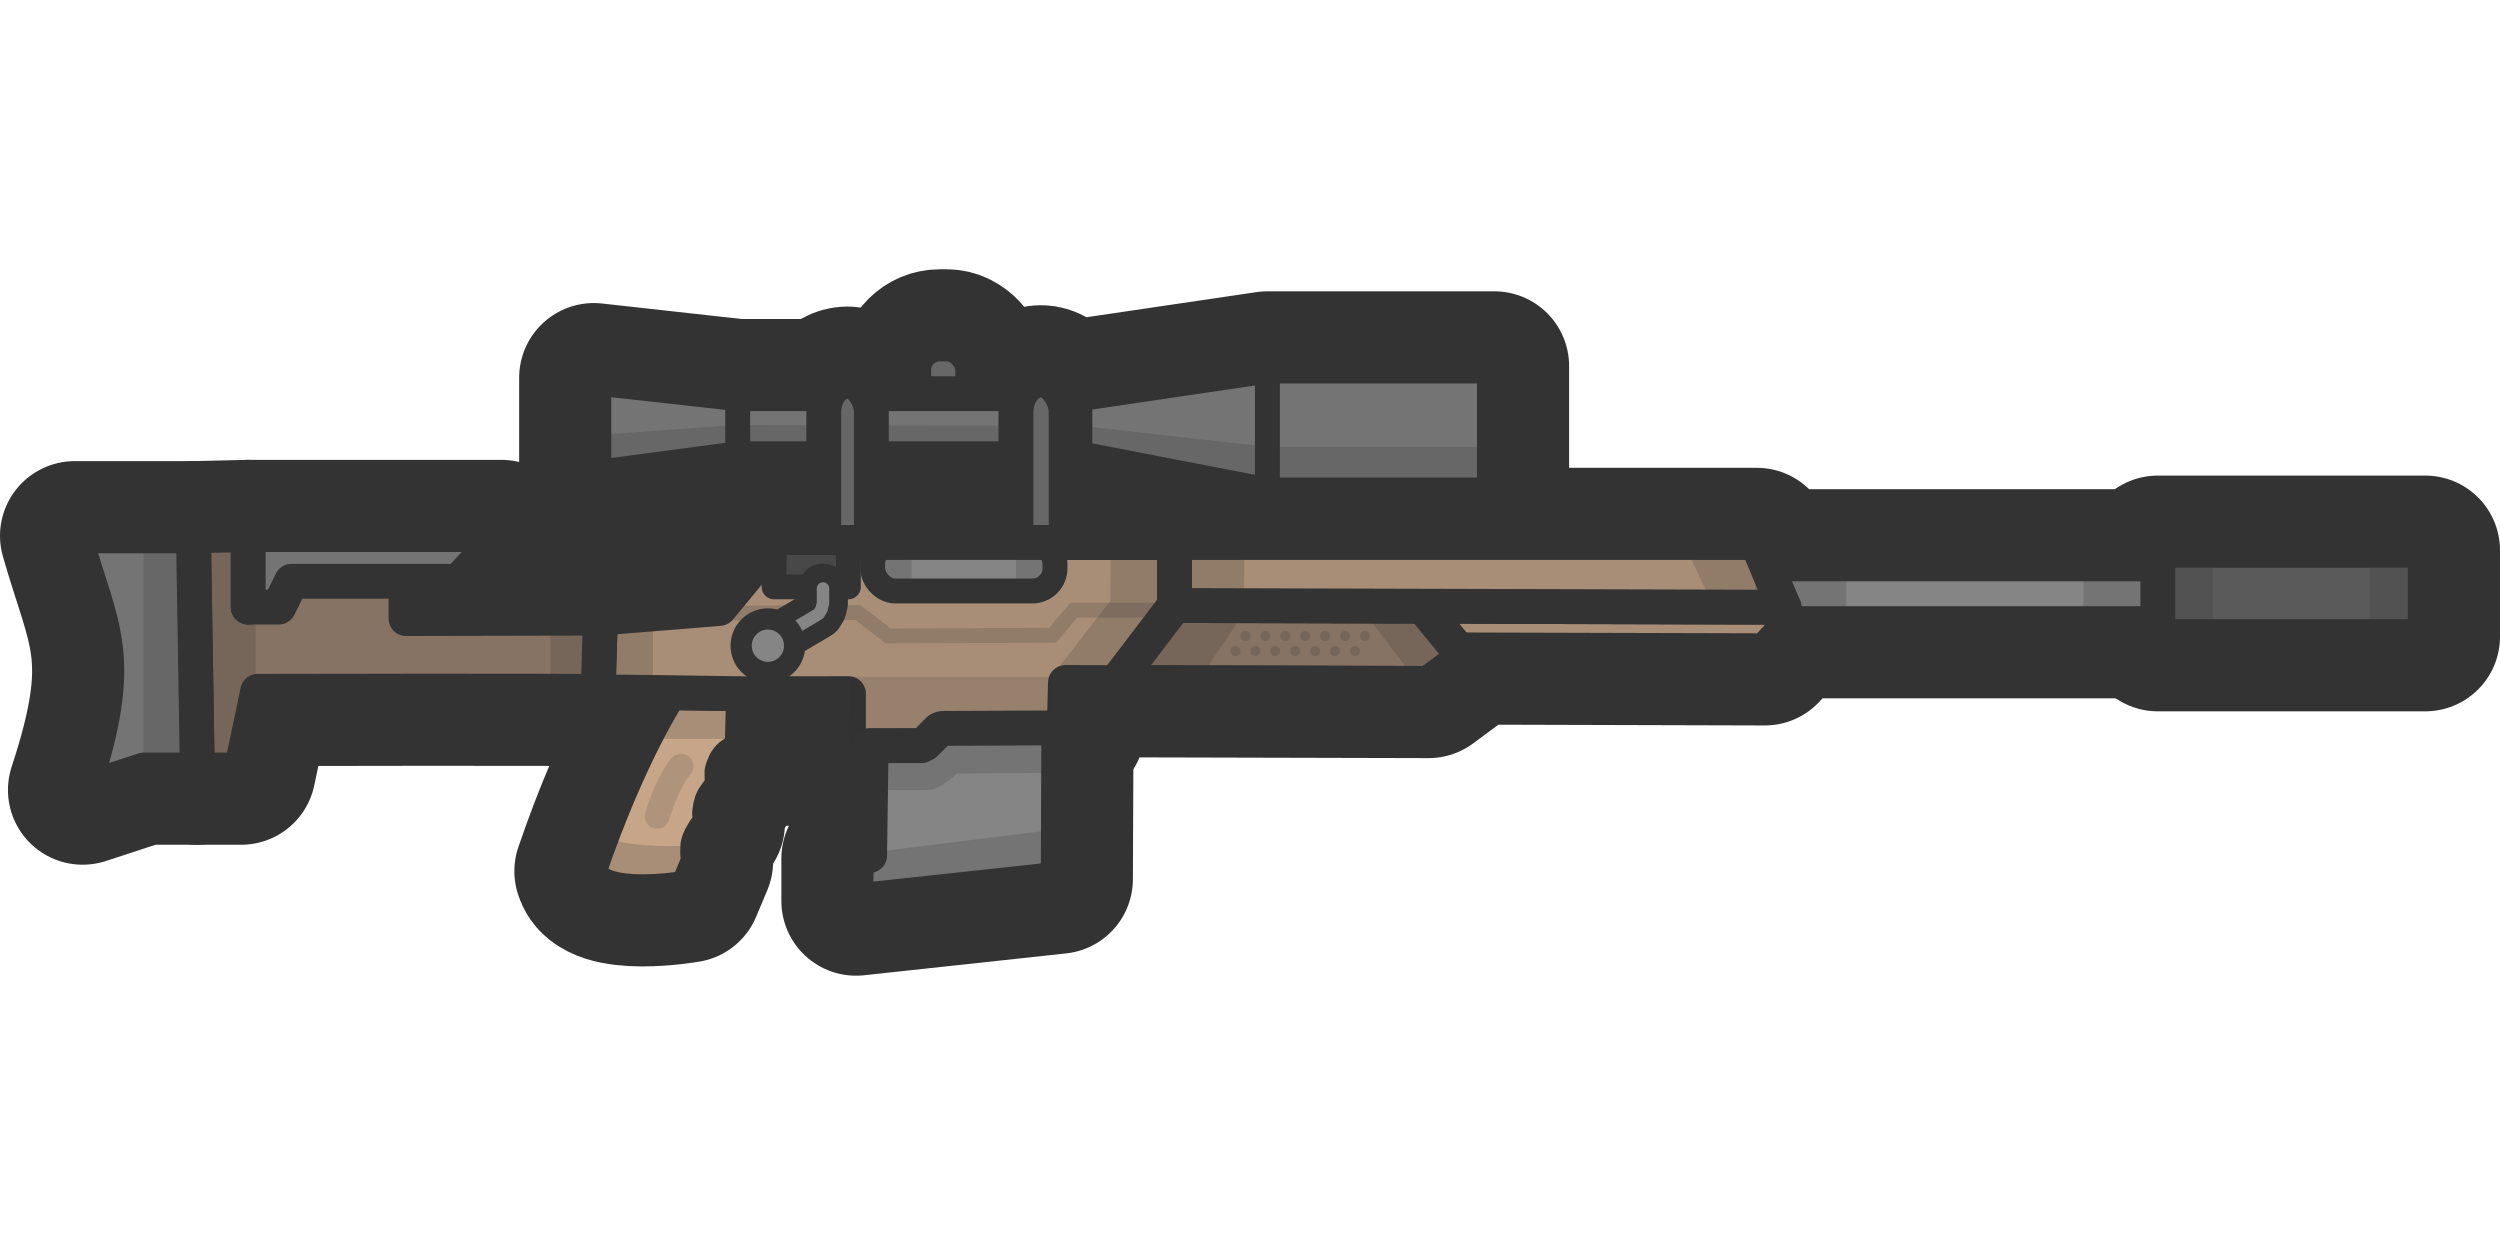 <?xml version="1.0" encoding="UTF-8" standalone="no"?>
<!-- Created with Inkscape (http://www.inkscape.org/) -->

<svg
   width="502.015mm"
   height="250mm"
   viewBox="0 0 502.015 250"
   version="1.1"
   id="svg16731"
   inkscape:version="1.3 (0e150ed, 2023-07-21)"
   sodipodi:docname="ballista_loot.svg"
   xmlns:inkscape="http://www.inkscape.org/namespaces/inkscape"
   xmlns:sodipodi="http://sodipodi.sourceforge.net/DTD/sodipodi-0.dtd"
   xmlns="http://www.w3.org/2000/svg"
   xmlns:svg="http://www.w3.org/2000/svg">
  <sodipodi:namedview
     id="namedview16733"
     pagecolor="#ffffff"
     bordercolor="#666666"
     borderopacity="1.0"
     inkscape:pageshadow="2"
     inkscape:pageopacity="0.0"
     inkscape:pagecheckerboard="0"
     inkscape:document-units="mm"
     showgrid="false"
     inkscape:zoom="0.1788417"
     inkscape:cx="1448.2081"
     inkscape:cy="645.82253"
     inkscape:window-width="1312"
     inkscape:window-height="726"
     inkscape:window-x="0"
     inkscape:window-y="25"
     inkscape:window-maximized="0"
     inkscape:current-layer="layer1"
     inkscape:showpageshadow="2"
     inkscape:deskcolor="#d1d1d1" />
  <defs
     id="defs16728" />
  <g
     inkscape:label="Layer 1"
     inkscape:groupmode="layer"
     id="layer1">
    <g
       id="g1"
       transform="translate(19.547,-238.36)">
      <rect
         style="fill:none;fill-opacity:1;fill-rule:evenodd;stroke:#333333;stroke-width:30;stroke-linecap:round;stroke-linejoin:round;stroke-miterlimit:4;stroke-dasharray:none;stroke-dashoffset:188.976;stroke-opacity:1"
         id="rect51624-6"
         width="11.871"
         height="11.522"
         x="163.927"
         y="307.435"
         ry="5.237" />
      <path
         style="fill:none;fill-opacity:1;stroke:#333333;stroke-width:30;stroke-linecap:butt;stroke-linejoin:round;stroke-miterlimit:4;stroke-dasharray:none;stroke-opacity:1"
         d="m 99.702,334.33 28.891,-3.852 h 68.697 l 37.666,7.276 h 45.584 v -25.895 h -45.584 l -37.666,5.564 h -68.697 l -28.891,-3.21 z"
         id="path47937-6" />
      <rect
         style="fill:none;fill-opacity:1;fill-rule:evenodd;stroke:#333333;stroke-width:30;stroke-linecap:round;stroke-linejoin:round;stroke-miterlimit:4;stroke-dasharray:none;stroke-dashoffset:188.976;stroke-opacity:1"
         id="rect53215-4"
         width="9.552"
         height="39.62"
         x="145.872"
         y="314.916"
         ry="6.179" />
      <rect
         style="fill:none;fill-opacity:1;fill-rule:evenodd;stroke:#333333;stroke-width:30;stroke-linecap:round;stroke-linejoin:round;stroke-miterlimit:4;stroke-dasharray:none;stroke-dashoffset:188.976;stroke-opacity:1"
         id="rect53215-8-0"
         width="10.09"
         height="42.148"
         x="184.458"
         y="314.647"
         ry="6.574" />
      <rect
         style="fill:none;fill-opacity:1;fill-rule:evenodd;stroke:#333333;stroke-width:30;stroke-linecap:round;stroke-linejoin:round;stroke-miterlimit:4;stroke-dasharray:none;stroke-dashoffset:188.976;stroke-opacity:1"
         id="rect26675-8"
         width="133"
         height="12"
         x="332.872"
         y="351.59" />
      <path
         style="fill:none;fill-opacity:1;stroke:#333333;stroke-width:30;stroke-linecap:butt;stroke-linejoin:round;stroke-miterlimit:4;stroke-dasharray:none;stroke-opacity:1"
         d="m 98.738,413.301 c 8.12,-23.776 16.241,-35.847 16.241,-35.847 l 14.778,0.219 -0.267,10.889 -2.001,1.315 -0.424,0.321 -0.365,0.365 -0.526,0.73 -0.614,1.461 -0.131,0.614 0.015,1.49 0.058,1.549 -1.023,1.11 -0.701,0.993 -0.394,0.833 -0.278,1.081 -0.161,1.081 0.058,1.505 0.073,0.657 -1.096,1.373 -0.794,1.334 -0.374,0.86 -0.224,0.823 -0.037,1.72 0.15,1.533 -2.244,5.348 c 0,0 -17.906,3.162 -19.719,-3.358 z"
         id="path16837-2"
         sodipodi:nodetypes="ccccccccccccccccccccccccccc" />
      <path
         style="fill:none;fill-opacity:1;stroke:#333333;stroke-width:30;stroke-linecap:butt;stroke-linejoin:round;stroke-miterlimit:4;stroke-dasharray:none;stroke-opacity:1"
         d="m 114.979,377.454 -14.417,-0.168 0.449,-14.802 23.922,-1.944 10.961,-13.238 h 80.418 v 12.642 l 122.382,0.351 -0.176,4.704 -3.687,4.038 -61.538,-0.176 4.6e-4,2.317 -5.968,4.417 -72.919,-0.186 -0.186,6.602 1.243,1.119 -0.062,1.616 -25.301,-0.124 -0.622,0.062 -0.497,0.249 -1.989,2.051 -0.808,0.746 -0.746,0.373 -14.609,0.062 v -10.519 l -21.072,0.025 z"
         id="path17129-0"
         sodipodi:nodetypes="ccccccccccccccccccccccccccc" />
      <path
         style="fill:none;stroke:#333333;stroke-width:30;stroke-linecap:butt;stroke-linejoin:miter;stroke-miterlimit:4;stroke-dasharray:none;stroke-opacity:1"
         d="m 129.49,389.19 21.339,-4.6e-4"
         id="path19237-6"
         sodipodi:nodetypes="cc" />
      <path
         style="fill:none;fill-opacity:1;stroke:#333333;stroke-width:30;stroke-linecap:butt;stroke-linejoin:round;stroke-miterlimit:4;stroke-dasharray:none;stroke-opacity:1"
         d="m 216.311,347.303 116.928,-3.1e-4 5.454,12.994 -122.382,-0.351 z"
         id="path21545-0"
         sodipodi:nodetypes="ccccc" />
      <path
         style="fill:none;fill-opacity:1;stroke:#333333;stroke-width:30;stroke-linecap:butt;stroke-linejoin:round;stroke-miterlimit:4;stroke-dasharray:none;stroke-opacity:1"
         d="m 155.383,388.09 -0.303,22.055 -2.726,0.606 v 8.535 l 40.59,-4.392 0.127,-30.371 -22.971,0.101 -1.119,0.311 -2.797,2.797 -0.746,0.373 z"
         id="path24105-7"
         sodipodi:nodetypes="ccccccccccc" />
      <rect
         style="fill:none;fill-opacity:1;fill-rule:evenodd;stroke:#333333;stroke-width:30;stroke-linecap:round;stroke-linejoin:round;stroke-miterlimit:4;stroke-dasharray:none;stroke-dashoffset:188.976;stroke-opacity:1"
         id="rect29902-2"
         width="53.713"
         height="17.335"
         x="413.755"
         y="348.862" />
      <path
         style="fill:none;fill-opacity:1;stroke:#333333;stroke-width:30;stroke-linecap:butt;stroke-linejoin:round;stroke-miterlimit:4;stroke-dasharray:none;stroke-opacity:1"
         d="m 100.562,377.286 c 0.449,-0.268 -68.36,-0.098 -68.36,-0.098 l -3.323,15.803 h -8.808 l -0.767,-47.033 10.991,-0.256 3.64e-4,14.57 6.134,-0.754 2.556,-4.857 23.005,-1.3e-4 v 7.912 l 39.02,-0.089 z"
         id="path41949-9"
         sodipodi:nodetypes="ccccccccccccc" />
      <path
         style="fill:none;fill-opacity:1;stroke:#333333;stroke-width:30;stroke-linecap:butt;stroke-linejoin:round;stroke-miterlimit:4;stroke-dasharray:none;stroke-opacity:1"
         d="m 30.294,345.703 50.867,1.1e-4 -8.691,9.387 -10.48,-10e-5 -23.005,1.3e-4 -2.556,5.183 H 30.295 Z"
         id="path43683-8"
         sodipodi:nodetypes="cccccccc" />
      <path
         style="fill:none;fill-opacity:1;stroke:#333333;stroke-width:30;stroke-linecap:butt;stroke-linejoin:round;stroke-miterlimit:4;stroke-dasharray:none;stroke-opacity:1"
         d="m 20.07,392.991 -10.776,-2e-4 -12.244,4.007 c 8.878,-27.071 3.879,-31.874 -1.597,-51.04 l 23.85,5e-4 z"
         id="path46394-1"
         sodipodi:nodetypes="cccccc" />
    </g>
    <g
       id="g2"
       transform="translate(11.5)">
      <rect
         style="fill:#676767;fill-opacity:1;fill-rule:evenodd;stroke:#333333;stroke-width:7;stroke-linecap:round;stroke-linejoin:round;stroke-miterlimit:4;stroke-dasharray:none;stroke-dashoffset:188.976;stroke-opacity:1"
         id="rect51624"
         width="11.871"
         height="11.522"
         x="171.973"
         y="69.074"
         ry="5.237" />
      <path
         style="fill:#747474;fill-opacity:1;stroke:#333333;stroke-width:7;stroke-linecap:butt;stroke-linejoin:round;stroke-miterlimit:4;stroke-dasharray:none;stroke-opacity:1"
         d="m 107.749,95.97 28.891,-3.852 h 68.697 l 37.666,7.276 H 288.587 V 73.499 h -45.584 l -37.666,5.564 h -68.697 l -28.891,-3.21 z"
         id="path47937" />
      <path
         style="fill:none;stroke:#333333;stroke-width:5;stroke-linecap:butt;stroke-linejoin:miter;stroke-miterlimit:4;stroke-dasharray:none;stroke-opacity:1"
         d="M 136.64,92.117 V 79.063"
         id="path50700" />
      <path
         style="fill:none;stroke:#333333;stroke-width:5;stroke-linecap:butt;stroke-linejoin:miter;stroke-miterlimit:4;stroke-dasharray:none;stroke-opacity:1"
         d="M 205.337,79.063 V 92.117"
         id="path50801" />
      <path
         style="fill:none;stroke:#333333;stroke-width:5;stroke-linecap:butt;stroke-linejoin:miter;stroke-miterlimit:4;stroke-dasharray:none;stroke-opacity:1"
         d="M 243.003,73.499 V 99.394"
         id="path50902" />
      <path
         style="fill:#333333;fill-opacity:0.2;stroke:#000000;stroke-width:0;stroke-linecap:butt;stroke-linejoin:miter;stroke-miterlimit:4;stroke-dasharray:none;stroke-opacity:1"
         d="m 288.587,99.394 0.226,-9.664 h -45.709 l -37.446,-4.209 -69.618,-0.176 -29.007,2.11 0.715,8.515 28.891,-3.852 h 68.697 l 37.666,7.276 z"
         id="path51322"
         sodipodi:nodetypes="ccccccccccc" />
      <rect
         style="fill:#676767;fill-opacity:1;fill-rule:evenodd;stroke:#333333;stroke-width:7;stroke-linecap:round;stroke-linejoin:round;stroke-miterlimit:4;stroke-dasharray:none;stroke-dashoffset:188.976;stroke-opacity:1"
         id="rect53215"
         width="9.552"
         height="39.62"
         x="153.919"
         y="76.555"
         ry="6.179" />
      <rect
         style="fill:#676767;fill-opacity:1;fill-rule:evenodd;stroke:#333333;stroke-width:7;stroke-linecap:round;stroke-linejoin:round;stroke-miterlimit:4;stroke-dasharray:none;stroke-dashoffset:188.976;stroke-opacity:1"
         id="rect53215-8"
         width="10.09"
         height="42.148"
         x="192.504"
         y="76.286"
         ry="6.574" />
      <rect
         style="fill:#858585;fill-opacity:1;fill-rule:evenodd;stroke:#333333;stroke-width:7;stroke-linecap:round;stroke-linejoin:round;stroke-miterlimit:4;stroke-dasharray:none;stroke-dashoffset:188.976;stroke-opacity:1"
         id="rect26675"
         width="133"
         height="12"
         x="340.919"
         y="113.23" />
      <path
         style="fill:#c7a588;fill-opacity:1;stroke:#333333;stroke-width:7;stroke-linecap:butt;stroke-linejoin:round;stroke-miterlimit:4;stroke-dasharray:none;stroke-opacity:1"
         d="m 106.785,174.941 c 8.12,-23.776 16.241,-35.847 16.241,-35.847 l 14.778,0.219 -0.267,10.889 -2.001,1.315 -0.424,0.321 -0.365,0.365 -0.526,0.73 -0.614,1.461 -0.131,0.614 0.015,1.49 0.058,1.549 -1.023,1.11 -0.701,0.993 -0.394,0.833 -0.278,1.081 -0.161,1.081 0.058,1.505 0.073,0.657 -1.096,1.373 -0.794,1.334 -0.374,0.86 -0.224,0.823 -0.037,1.72 0.15,1.533 -2.244,5.348 c 0,0 -17.906,3.162 -19.719,-3.358 z"
         id="path16837"
         sodipodi:nodetypes="ccccccccccccccccccccccccccc" />
      <path
         style="fill:#a98e77;fill-opacity:1;stroke:#333333;stroke-width:7;stroke-linecap:butt;stroke-linejoin:round;stroke-miterlimit:4;stroke-dasharray:none;stroke-opacity:1"
         d="m 123.026,139.094 -14.417,-0.168 0.449,-14.802 23.922,-1.944 10.961,-13.238 h 80.418 v 12.642 l 122.382,0.351 -0.176,4.704 -3.687,4.038 -61.538,-0.176 4.6e-4,2.317 -5.968,4.417 -72.919,-0.186 -0.186,6.602 1.243,1.119 -0.062,1.616 -25.301,-0.124 -0.622,0.062 -0.497,0.249 -1.989,2.051 -0.808,0.746 -0.746,0.373 -14.609,0.062 v -10.519 l -21.072,0.025 z"
         id="path17129"
         sodipodi:nodetypes="ccccccccccccccccccccccccccc" />
      <path
         style="fill:#333333;fill-opacity:0.3;stroke:#333333;stroke-width:7;stroke-linecap:butt;stroke-linejoin:round;stroke-miterlimit:4;stroke-dasharray:none;stroke-opacity:1"
         d="m 224.358,121.585 -11.771,15.465 62.785,0.186 5.968,-4.417 v -2.317 l -7.287,-8.886 z"
         id="path17706"
         sodipodi:nodetypes="ccccccc" />
      <rect
         style="fill:#858585;fill-opacity:1;fill-rule:evenodd;stroke:#333333;stroke-width:5;stroke-linecap:round;stroke-linejoin:round;stroke-miterlimit:4;stroke-dasharray:none;stroke-dashoffset:188.976;stroke-opacity:1"
         id="rect18065"
         width="36.609"
         height="10.041"
         x="163.74"
         y="108.631"
         ry="4.534" />
      <path
         style="fill:none;stroke:#333333;stroke-width:7;stroke-linecap:round;stroke-linejoin:round;stroke-miterlimit:4;stroke-dasharray:none;stroke-opacity:1"
         d="m 143.94,108.943 h 80.418"
         id="path18232" />
      <path
         style="fill:none;stroke:#333333;stroke-width:5;stroke-linecap:butt;stroke-linejoin:miter;stroke-miterlimit:4;stroke-dasharray:none;stroke-opacity:1"
         d="m 137.537,150.83 21.339,-4.6e-4"
         id="path19237"
         sodipodi:nodetypes="cc" />
      <path
         style="fill:#333333;fill-opacity:0.15;stroke:#000000;stroke-width:0;stroke-linecap:butt;stroke-linejoin:miter;stroke-miterlimit:4;stroke-dasharray:none;stroke-opacity:1"
         d="m 159.155,135.9 40.8,1e-5 -0.157,10.503 -22.77,0.171 -3.543,3.17 -14.609,0.062 z"
         id="path20039"
         sodipodi:nodetypes="ccccccc" />
      <rect
         style="fill:#484848;fill-opacity:1;fill-rule:evenodd;stroke:#333333;stroke-width:5;stroke-linecap:round;stroke-linejoin:round;stroke-miterlimit:4;stroke-dasharray:none;stroke-dashoffset:188.976;stroke-opacity:1"
         id="rect20292"
         width="14.918"
         height="8.895"
         x="143.94"
         y="108.943"
         ry="0" />
      <path
         style="fill:none;stroke:#333333;stroke-width:3;stroke-linecap:butt;stroke-linejoin:miter;stroke-miterlimit:4;stroke-dasharray:none;stroke-opacity:0.2"
         d="m 132.979,123.125 27.79,-0.122 6.124,4.711 32.977,-0.157 4.24,-5.025 20.247,-0.002"
         id="path21055" />
      <path
         style="fill:none;stroke:#333333;stroke-width:10;stroke-linecap:round;stroke-linejoin:round;stroke-miterlimit:4;stroke-dasharray:none;stroke-opacity:1"
         d="m 153.761,118.172 v 2.985 l -0.291,1.165 -0.582,0.946 -0.946,0.582 -8.299,4.877"
         id="path19643" />
      <path
         style="fill:none;fill-opacity:1;stroke:#858585;stroke-width:2.5;stroke-linecap:round;stroke-linejoin:round;stroke-miterlimit:4;stroke-dasharray:none;stroke-opacity:1"
         d="m 153.761,118.172 v 2.985 l -0.291,1.165 -0.582,0.946 -0.946,0.582 -8.299,4.877"
         id="path19643-6" />
      <ellipse
         style="fill:#858585;fill-opacity:1;fill-rule:evenodd;stroke:#333333;stroke-width:4.259;stroke-linecap:round;stroke-linejoin:round;stroke-miterlimit:4;stroke-dasharray:none;stroke-dashoffset:188.976;stroke-opacity:1"
         id="path20594"
         cx="142.697"
         cy="129.663"
         rx="5.371"
         ry="5.371" />
      <path
         style="fill:#a98e77;fill-opacity:1;stroke:#333333;stroke-width:7;stroke-linecap:butt;stroke-linejoin:round;stroke-miterlimit:4;stroke-dasharray:none;stroke-opacity:1"
         d="m 224.358,108.943 116.928,-3.1e-4 5.454,12.994 -122.382,-0.351 z"
         id="path21545"
         sodipodi:nodetypes="ccccc" />
      <path
         style="fill:#858585;fill-opacity:1;stroke:#333333;stroke-width:7;stroke-linecap:butt;stroke-linejoin:round;stroke-miterlimit:4;stroke-dasharray:none;stroke-opacity:1"
         d="m 163.43,149.73 -0.303,22.055 -2.726,0.606 v 8.535 l 40.59,-4.392 0.127,-30.371 -22.971,0.101 -1.119,0.311 -2.797,2.797 -0.746,0.373 z"
         id="path24105"
         sodipodi:nodetypes="ccccccccccc" />
      <rect
         style="fill:#333333;fill-opacity:0.2;fill-rule:evenodd;stroke:#333333;stroke-width:0;stroke-linecap:round;stroke-linejoin:round;stroke-miterlimit:4;stroke-dasharray:none;stroke-dashoffset:188.976;stroke-opacity:1"
         id="rect25521"
         width="10.554"
         height="14.534"
         x="109.057"
         y="124.124" />
      <path
         style="fill:#333333;fill-opacity:0.2;stroke:#000000;stroke-width:0;stroke-linecap:butt;stroke-linejoin:miter;stroke-miterlimit:4;stroke-dasharray:none;stroke-opacity:1"
         d="m 224.358,108.943 v 12.642 l -11.771,15.465 16.191,0.088 9.498,-14.057 0.127,-13.804 z"
         id="path25600" />
      <path
         style="fill:#333333;fill-opacity:0.2;stroke:#000000;stroke-width:0;stroke-linecap:butt;stroke-linejoin:miter;stroke-miterlimit:4;stroke-dasharray:none;stroke-opacity:1"
         d="m 271.71,135.112 -8.105,-10.638 12.284,-0.127 5.449,6.155 -5.967,6.734 z"
         id="path25635" />
      <path
         style="fill:#333333;fill-opacity:0.2;stroke:#000000;stroke-width:0;stroke-linecap:butt;stroke-linejoin:miter;stroke-miterlimit:4;stroke-dasharray:none;stroke-opacity:1"
         d="m 341.286,108.943 5.454,12.994 -13.987,0.132 -6.079,-12.791 z"
         id="path25670" />
      <circle
         style="fill:#333333;fill-opacity:0.2;fill-rule:evenodd;stroke:#333333;stroke-width:0;stroke-linecap:round;stroke-linejoin:round;stroke-miterlimit:4;stroke-dasharray:none;stroke-dashoffset:188.976;stroke-opacity:1"
         id="path25807"
         cx="238.587"
         cy="127.73"
         r="1" />
      <circle
         style="fill:#333333;fill-opacity:0.2;fill-rule:evenodd;stroke:#333333;stroke-width:0;stroke-linecap:round;stroke-linejoin:round;stroke-miterlimit:4;stroke-dasharray:none;stroke-dashoffset:188.976;stroke-opacity:1"
         id="path25807-3"
         cx="242.587"
         cy="127.73"
         r="1" />
      <circle
         style="fill:#333333;fill-opacity:0.2;fill-rule:evenodd;stroke:#333333;stroke-width:0;stroke-linecap:round;stroke-linejoin:round;stroke-miterlimit:4;stroke-dasharray:none;stroke-dashoffset:188.976;stroke-opacity:1"
         id="path25807-3-9"
         cx="246.587"
         cy="127.73"
         r="1" />
      <circle
         style="fill:#333333;fill-opacity:0.2;fill-rule:evenodd;stroke:#333333;stroke-width:0;stroke-linecap:round;stroke-linejoin:round;stroke-miterlimit:4;stroke-dasharray:none;stroke-dashoffset:188.976;stroke-opacity:1"
         id="path25807-34"
         cx="250.587"
         cy="127.73"
         r="1" />
      <circle
         style="fill:#333333;fill-opacity:0.2;fill-rule:evenodd;stroke:#333333;stroke-width:0;stroke-linecap:round;stroke-linejoin:round;stroke-miterlimit:4;stroke-dasharray:none;stroke-dashoffset:188.976;stroke-opacity:1"
         id="path25807-3-5"
         cx="254.587"
         cy="127.73"
         r="1" />
      <circle
         style="fill:#333333;fill-opacity:0.2;fill-rule:evenodd;stroke:#333333;stroke-width:0;stroke-linecap:round;stroke-linejoin:round;stroke-miterlimit:4;stroke-dasharray:none;stroke-dashoffset:188.976;stroke-opacity:1"
         id="path25807-3-9-4"
         cx="258.587"
         cy="127.73"
         r="1" />
      <circle
         style="fill:#333333;fill-opacity:0.2;fill-rule:evenodd;stroke:#333333;stroke-width:0;stroke-linecap:round;stroke-linejoin:round;stroke-miterlimit:4;stroke-dasharray:none;stroke-dashoffset:188.976;stroke-opacity:1"
         id="path25807-3-5-2"
         cx="262.587"
         cy="127.73"
         r="1" />
      <circle
         style="fill:#333333;fill-opacity:0.2;fill-rule:evenodd;stroke:#333333;stroke-width:0;stroke-linecap:round;stroke-linejoin:round;stroke-miterlimit:4;stroke-dasharray:none;stroke-dashoffset:188.976;stroke-opacity:1"
         id="path25807-3-5-2-59"
         cx="260.587"
         cy="130.73"
         r="1" />
      <circle
         style="fill:#333333;fill-opacity:0.2;fill-rule:evenodd;stroke:#333333;stroke-width:0;stroke-linecap:round;stroke-linejoin:round;stroke-miterlimit:4;stroke-dasharray:none;stroke-dashoffset:188.976;stroke-opacity:1"
         id="path25807-3-6"
         cx="236.587"
         cy="130.73"
         r="1" />
      <circle
         style="fill:#333333;fill-opacity:0.2;fill-rule:evenodd;stroke:#333333;stroke-width:0;stroke-linecap:round;stroke-linejoin:round;stroke-miterlimit:4;stroke-dasharray:none;stroke-dashoffset:188.976;stroke-opacity:1"
         id="path25807-3-9-41"
         cx="240.587"
         cy="130.73"
         r="1" />
      <circle
         style="fill:#333333;fill-opacity:0.2;fill-rule:evenodd;stroke:#333333;stroke-width:0;stroke-linecap:round;stroke-linejoin:round;stroke-miterlimit:4;stroke-dasharray:none;stroke-dashoffset:188.976;stroke-opacity:1"
         id="path25807-34-3"
         cx="244.587"
         cy="130.73"
         r="1" />
      <circle
         style="fill:#333333;fill-opacity:0.2;fill-rule:evenodd;stroke:#333333;stroke-width:0;stroke-linecap:round;stroke-linejoin:round;stroke-miterlimit:4;stroke-dasharray:none;stroke-dashoffset:188.976;stroke-opacity:1"
         id="path25807-3-5-3"
         cx="248.587"
         cy="130.73"
         r="1" />
      <circle
         style="fill:#333333;fill-opacity:0.2;fill-rule:evenodd;stroke:#333333;stroke-width:0;stroke-linecap:round;stroke-linejoin:round;stroke-miterlimit:4;stroke-dasharray:none;stroke-dashoffset:188.976;stroke-opacity:1"
         id="path25807-3-9-4-5"
         cx="252.587"
         cy="130.73"
         r="1" />
      <circle
         style="fill:#333333;fill-opacity:0.2;fill-rule:evenodd;stroke:#333333;stroke-width:0;stroke-linecap:round;stroke-linejoin:round;stroke-miterlimit:4;stroke-dasharray:none;stroke-dashoffset:188.976;stroke-opacity:1"
         id="path25807-3-5-2-5"
         cx="256.587"
         cy="130.73"
         r="1" />
      <path
         style="fill:#333333;fill-opacity:0.2;stroke:#000000;stroke-width:0;stroke-linecap:butt;stroke-linejoin:miter;stroke-miterlimit:4;stroke-dasharray:none;stroke-opacity:1"
         d="m 200.894,134.232 10.556,-13.547 0.088,-10.38 12.82,-1.362 v 13.587 l -11.771,14.521 z"
         id="path26458" />
      <rect
         style="fill:#5a5a5a;fill-opacity:1;fill-rule:evenodd;stroke:#333333;stroke-width:7;stroke-linecap:round;stroke-linejoin:round;stroke-miterlimit:4;stroke-dasharray:none;stroke-dashoffset:188.976;stroke-opacity:1"
         id="rect29902"
         width="53.713"
         height="17.335"
         x="421.802"
         y="110.502" />
      <rect
         style="fill:#333333;fill-opacity:0.2;fill-rule:evenodd;stroke:#333333;stroke-width:0;stroke-linecap:round;stroke-linejoin:round;stroke-miterlimit:4;stroke-dasharray:none;stroke-dashoffset:188.976;stroke-opacity:1"
         id="rect30350"
         width="11.081"
         height="16.978"
         x="464.434"
         y="110.502" />
      <rect
         style="fill:#333333;fill-opacity:0.2;fill-rule:evenodd;stroke:#333333;stroke-width:0;stroke-linecap:round;stroke-linejoin:round;stroke-miterlimit:4;stroke-dasharray:none;stroke-dashoffset:188.976;stroke-opacity:1"
         id="rect30350-0"
         width="11.081"
         height="16.978"
         x="421.802"
         y="110.502" />
      <rect
         style="fill:#333333;fill-opacity:0.2;fill-rule:evenodd;stroke:#333333;stroke-width:0;stroke-linecap:round;stroke-linejoin:round;stroke-miterlimit:4;stroke-dasharray:none;stroke-dashoffset:188.976;stroke-opacity:1"
         id="rect30544"
         width="18.319"
         height="10.822"
         x="340.919"
         y="113.23" />
      <rect
         style="fill:#333333;fill-opacity:0.2;fill-rule:evenodd;stroke:#333333;stroke-width:0;stroke-linecap:round;stroke-linejoin:round;stroke-miterlimit:4;stroke-dasharray:none;stroke-dashoffset:188.976;stroke-opacity:1"
         id="rect30546"
         width="14.255"
         height="9.744"
         x="406.874"
         y="114.128" />
      <rect
         style="fill:#333333;fill-opacity:0.2;fill-rule:evenodd;stroke:#333333;stroke-width:0;stroke-linecap:round;stroke-linejoin:round;stroke-miterlimit:4;stroke-dasharray:none;stroke-dashoffset:188.976;stroke-opacity:1"
         id="rect30694"
         width="7.845"
         height="9.803"
         x="192.504"
         y="108.631" />
      <rect
         style="fill:#333333;fill-opacity:0.2;fill-rule:evenodd;stroke:#333333;stroke-width:0;stroke-linecap:round;stroke-linejoin:round;stroke-miterlimit:4;stroke-dasharray:none;stroke-dashoffset:188.976;stroke-opacity:1"
         id="rect30694-0"
         width="7.845"
         height="9.803"
         x="163.74"
         y="108.631" />
      <rect
         style="fill:#333333;fill-opacity:0.2;fill-rule:evenodd;stroke:#333333;stroke-width:0;stroke-linecap:round;stroke-linejoin:round;stroke-miterlimit:4;stroke-dasharray:none;stroke-dashoffset:188.976;stroke-opacity:1"
         id="rect30820"
         width="39.06"
         height="11.326"
         x="140.833"
         y="190.033"
         transform="rotate(-7.09)" />
      <path
         style="fill:#333333;fill-opacity:0.2;stroke:#000000;stroke-width:0;stroke-linecap:butt;stroke-linejoin:miter;stroke-miterlimit:4;stroke-dasharray:none;stroke-opacity:1"
         d="m 165.669,158.679 h 8.567 c 2.678,0.027 4.843,-1.887 6.389,-3.34 l 19.312,-0.145 -0.138,-7.387 -22.273,-0.077 -7.21,4.851 -6.885,-1.447 z"
         id="path30935"
         sodipodi:nodetypes="ccccccccc" />
      <path
         style="fill:#333333;fill-opacity:0.2;stroke:#000000;stroke-width:0;stroke-linecap:butt;stroke-linejoin:miter;stroke-miterlimit:4;stroke-dasharray:none;stroke-opacity:1"
         d="m 110.857,168.437 c 6.535,2.209 17.779,1.261 17.779,1.261 l -2.132,8.601 -19.719,-3.358 z"
         id="path33325" />
      <rect
         style="fill:#333333;fill-opacity:0.2;fill-rule:evenodd;stroke:#858585;stroke-width:0;stroke-linecap:round;stroke-linejoin:round;stroke-miterlimit:4;stroke-dasharray:none;stroke-dashoffset:188.976;stroke-opacity:1"
         id="rect33472"
         width="17.569"
         height="9.714"
         x="119.611"
         y="138.658" />
      <path
         style="fill:none;stroke:#333333;stroke-width:5;stroke-linecap:round;stroke-linejoin:miter;stroke-miterlimit:4;stroke-dasharray:none;stroke-opacity:0.15"
         d="m 120.465,163.912 c 2.216,-7.349 4.783,-10.032 4.783,-10.032"
         id="path33587" />
      <path
         style="fill:#867363;fill-opacity:1;stroke:#333333;stroke-width:7;stroke-linecap:butt;stroke-linejoin:round;stroke-miterlimit:4;stroke-dasharray:none;stroke-opacity:1"
         d="m 108.609,138.926 c 0.449,-0.268 -68.36,-0.098 -68.36,-0.098 l -3.323,15.803 h -8.808 l -0.767,-47.033 10.991,-0.256 3.63e-4,14.57 6.134,-0.754 2.556,-4.857 23.005,-1.3e-4 v 7.912 l 39.02,-0.089 z"
         id="path41949"
         sodipodi:nodetypes="ccccccccccccc" />
      <path
         style="fill:#747474;fill-opacity:1;stroke:#333333;stroke-width:7;stroke-linecap:butt;stroke-linejoin:round;stroke-miterlimit:4;stroke-dasharray:none;stroke-opacity:1"
         d="m 38.341,107.342 50.867,1.1e-4 -8.691,9.387 -10.48,-1e-4 -23.005,1.3e-4 -2.556,5.183 h -6.134 z"
         id="path43683"
         sodipodi:nodetypes="cccccccc" />
      <path
         style="fill:#747474;fill-opacity:1;stroke:#333333;stroke-width:7;stroke-linecap:butt;stroke-linejoin:round;stroke-miterlimit:4;stroke-dasharray:none;stroke-opacity:1"
         d="m 28.117,154.631 -10.776,-2e-4 -12.244,4.007 c 8.878,-27.071 3.879,-31.874 -1.597,-51.04 l 23.85,5e-4 z"
         id="path46394"
         sodipodi:nodetypes="cccccc" />
      <rect
         style="fill:#333333;fill-opacity:0.2;fill-rule:evenodd;stroke:#333333;stroke-width:0;stroke-linecap:round;stroke-linejoin:round;stroke-miterlimit:4;stroke-dasharray:none;stroke-dashoffset:188.976;stroke-opacity:1"
         id="rect47190"
         width="10.018"
         height="14.108"
         x="99.039"
         y="124.124" />
      <rect
         style="fill:#333333;fill-opacity:0.2;fill-rule:evenodd;stroke:#333333;stroke-width:0;stroke-linecap:round;stroke-linejoin:round;stroke-miterlimit:4;stroke-dasharray:none;stroke-dashoffset:188.976;stroke-opacity:1"
         id="rect47414"
         width="12.494"
         height="45.187"
         x="27.35"
         y="107.598" />
      <rect
         style="fill:#333333;fill-opacity:0.2;fill-rule:evenodd;stroke:#333333;stroke-width:0;stroke-linecap:round;stroke-linejoin:round;stroke-miterlimit:4;stroke-dasharray:none;stroke-dashoffset:188.976;stroke-opacity:1"
         id="rect47518"
         width="10.009"
         height="47.033"
         x="17.341"
         y="107.598" />
      <path
         style="fill:none;stroke:#333333;stroke-width:5;stroke-linecap:round;stroke-linejoin:miter;stroke-miterlimit:4;stroke-dasharray:none;stroke-opacity:1"
         d="m 146.252,138.259 c -1.477,5.076 2.03,7.937 2.03,7.937"
         id="path53576"
         sodipodi:nodetypes="cc" />
    </g>
  </g>
</svg>

